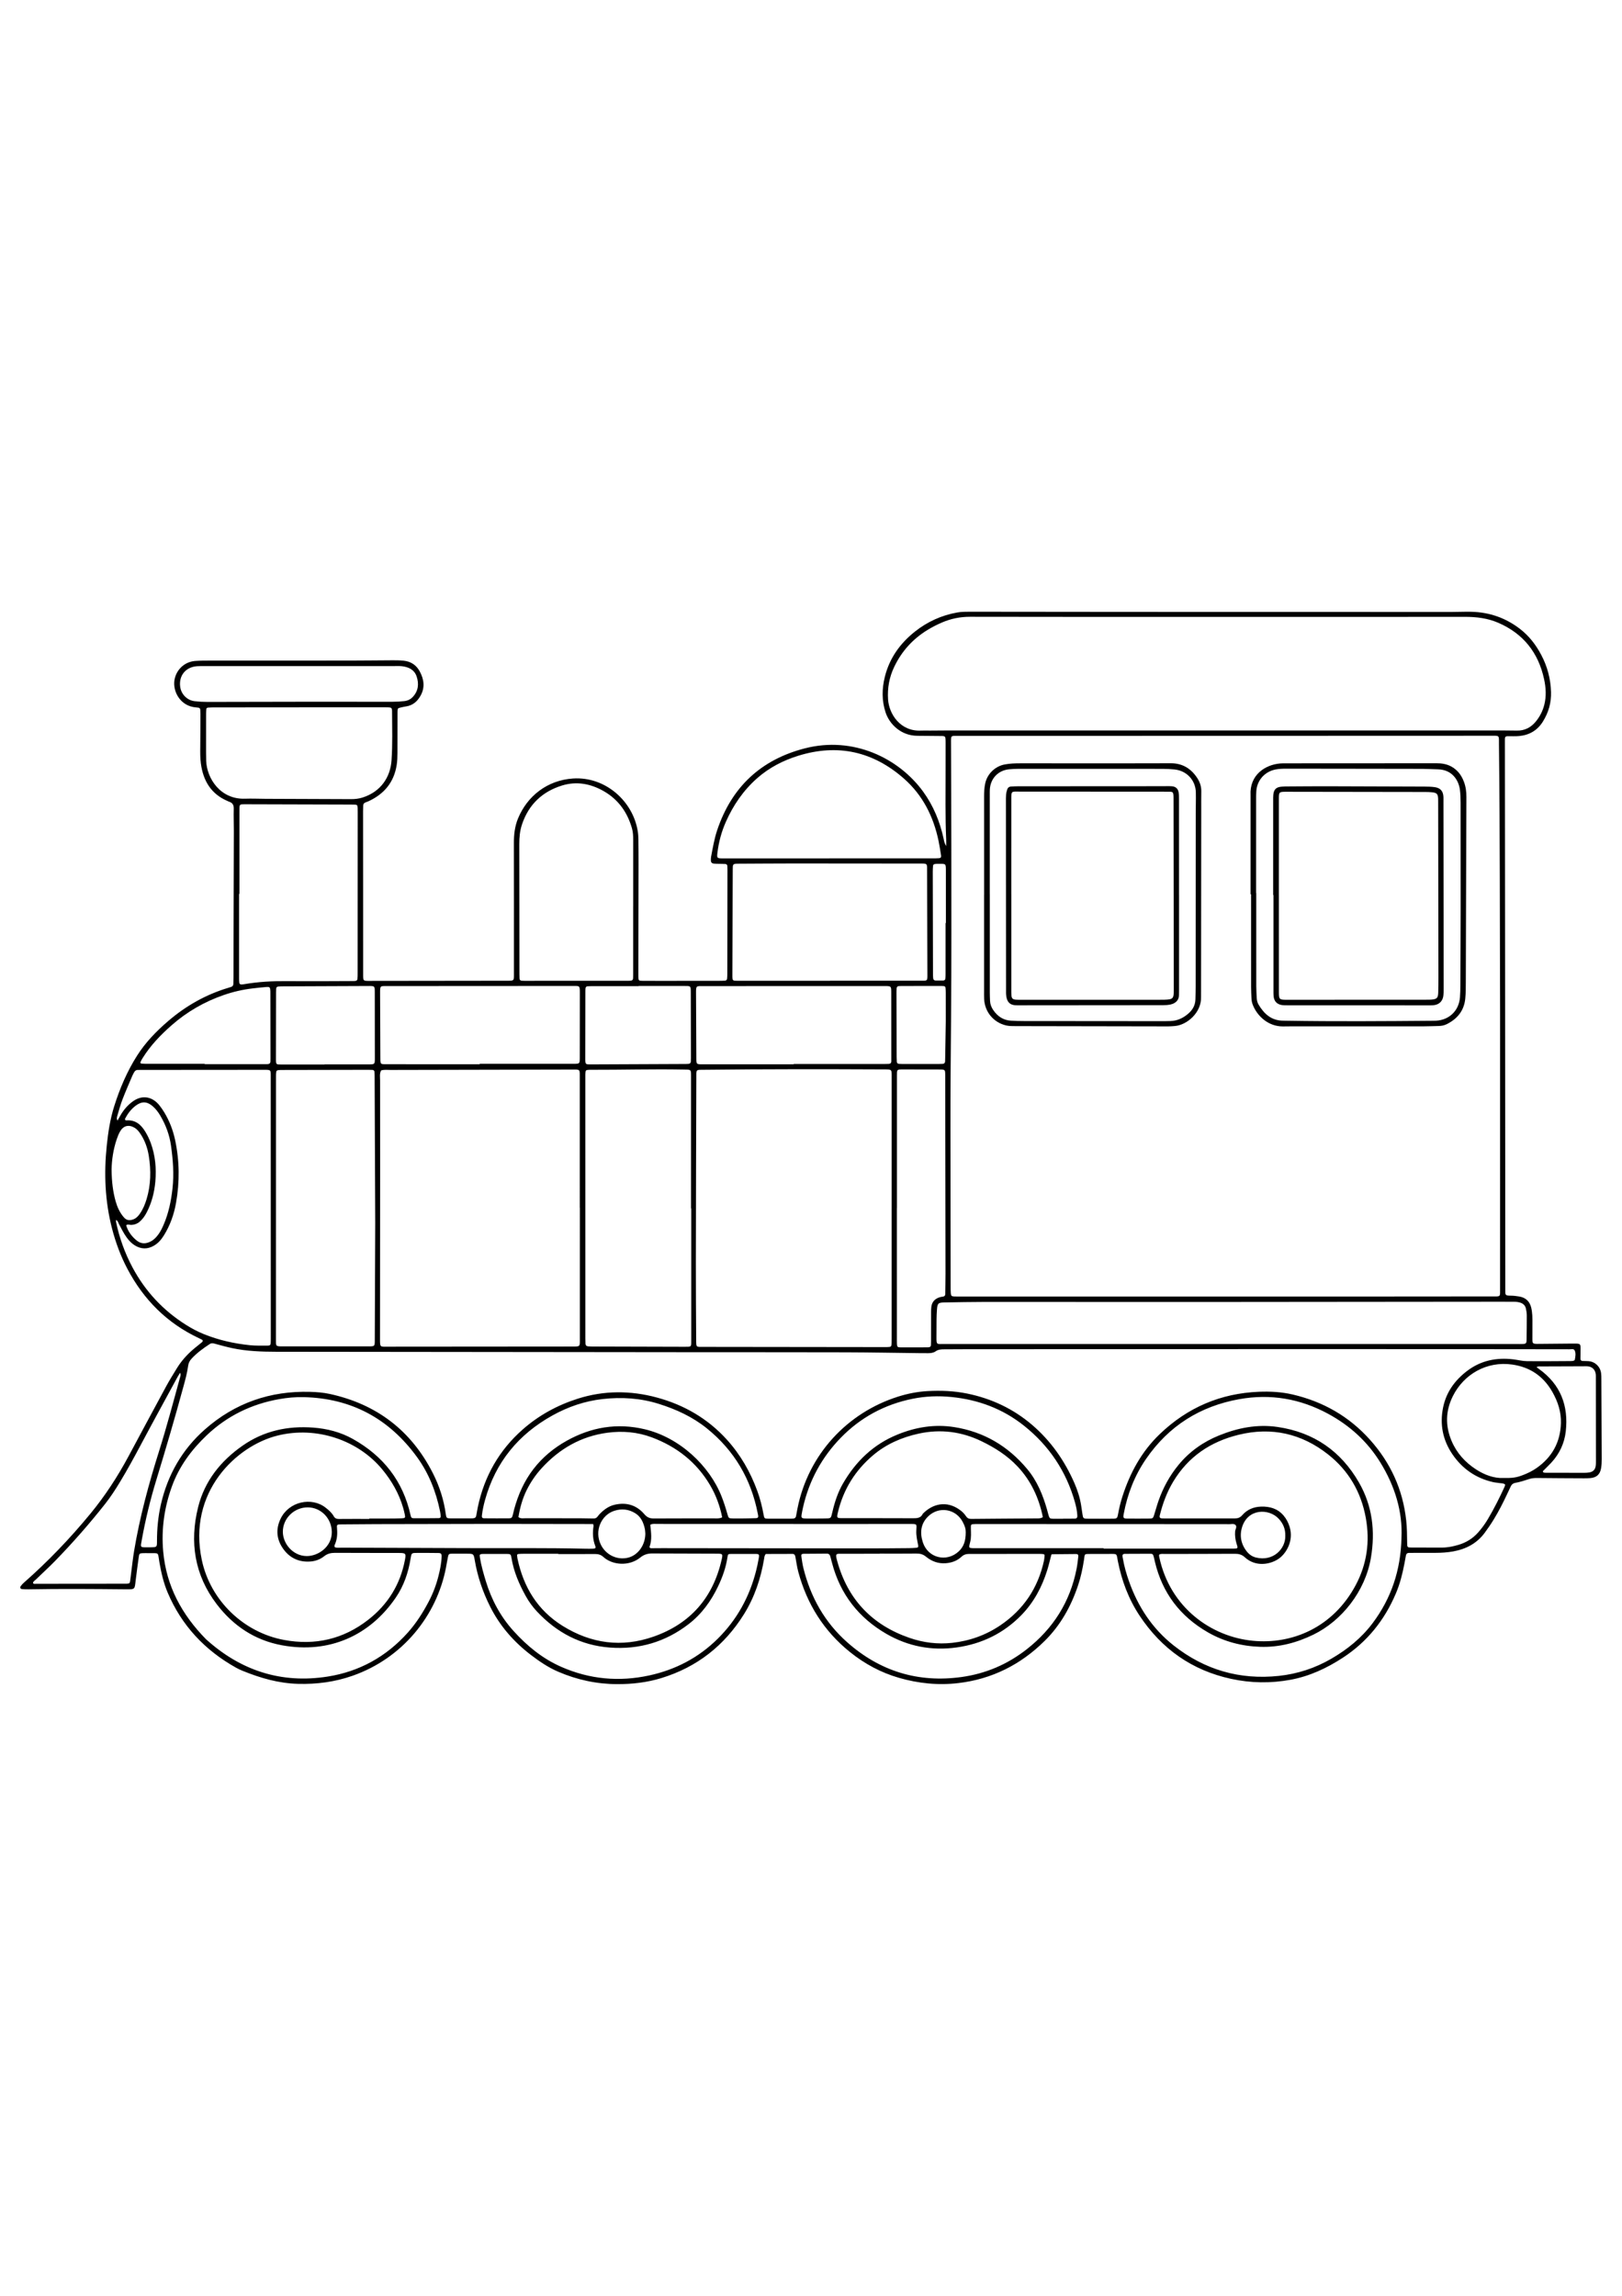 <?xml version="1.0" encoding="utf-8"?>
<!-- Generator: Adobe Illustrator 27.5.0, SVG Export Plug-In . SVG Version: 6.00 Build 0)  -->
<svg xmlns="http://www.w3.org/2000/svg" xmlns:xlink="http://www.w3.org/1999/xlink" viewBox="0 0 4000 3000" width="595" height="842" preserveAspectRatio="xMidYMid meet" data-scaled="true">
<rect style="fill:#FFFFFF;" width="4000" height="3000"/>
<g>
	<path d="M2333.421,755.794c0-7.638,0.165-11.874-0.025-16.095c-2.585-57.411-1.308-114.854-1.469-172.284
		c-0.061-21.805,0.034-43.609,0.029-65.414c-0.001-3.72,0.016-7.454-0.277-11.158c-0.373-4.726-2.02-6.165-7.219-6.441
		c-3.714-0.196-7.444-0.091-11.166-0.123c-17.017-0.146-34.034-0.376-51.051-0.422c-39.76-0.109-68.609-28.246-78.281-57.536
		c-9.626-29.146-9.226-58.542-1.828-88.072c11.591-46.264,38.075-82.929,74.924-111.903c30.466-23.956,65.215-39.712,103.723-46.54
		c10.045-1.782,20.105-1.823,30.196-1.815c130.296,0.106,260.591,0.329,390.886,0.381c265.909,0.107,531.818,0.139,797.727,0.161
		c15.952,0.001,31.912-0.764,47.854-0.46c45.002,0.858,85.475,14.854,121.22,42.444c22.337,17.241,39.027,39.075,52.094,63.738
		c15.158,28.611,23.243,59.157,24.234,91.678c0.805,26.403-6.122,50.302-19.939,72.649c-13.648,22.073-33.58,33.518-58.887,35.918
		c-9.485,0.9-19.116,0.214-28.678,0.343c-4.055,0.055-5.958,1.787-6.241,5.546c-0.159,2.115-0.049,4.251-0.048,6.378
		c0.168,194.645,0.361,389.29,0.5,583.935c0.183,255.273,0.326,510.546,0.485,765.819c0.001,1.064-0.001,2.127-0.005,3.191
		c-0.044,13.05-0.851,14.434,13.796,14.536c6.878,0.048,13.808,0.923,20.612,2.042c15.807,2.597,25.78,11.958,29.536,27.462
		c1.491,6.157,2.22,12.563,2.637,18.899c0.488,7.418,0.311,14.884,0.326,22.328c0.022,10.636-0.04,21.273-0.07,31.909
		c-0.044,15.947-0.813,16.564,17.006,16.167c1.595-0.035,3.19-0.018,4.786-0.032c24.994-0.22,49.989-0.445,74.983-0.66
		c3.722-0.032,7.45-0.15,11.167-0.006c9.636,0.373,10.72,1.405,10.828,11.402c0.093,8.505-0.287,17.015-0.304,25.522
		c-0.007,3.982,1.727,5.734,5.708,5.943c4.777,0.25,9.589,0.031,14.345,0.456c16.199,1.447,28.608,13.21,30.876,29.397
		c0.661,4.717,0.656,9.549,0.682,14.329c0.353,65.944,0.709,131.888,0.905,197.833c0.022,7.416-0.337,14.933-1.543,22.234
		c-2.574,15.573-11.158,23.221-26.751,24.556c-5.29,0.453-10.627,0.505-15.941,0.481c-38.289-0.173-76.58-0.293-114.866-0.74
		c-7.032-0.083-13.845,0.525-20.418,2.715c-11.103,3.698-22.227,7.289-33.766,9.314c-5.216,0.915-8.69,3.658-10.881,8.303
		c-3.174,6.73-6.347,13.461-9.506,20.199c-9.934,21.193-20.582,42.027-32.793,61.993c-6.646,10.867-13.928,21.376-21.417,31.689
		c-19.497,26.853-46.554,41.148-78.755,46.868c-14.202,2.523-28.485,3.417-42.86,3.451c-18.082,0.043-36.164,0.058-54.245,0.089
		c-3.723,0.007-7.445,0.083-11.167,0.039c-4.31-0.051-7.083,1.848-7.904,6.157c-1.292,6.789-2.447,13.604-3.742,20.393
		c-4.79,25.115-11.056,49.851-21.069,73.427c-27.958,65.829-70.77,119.452-131.061,158.648
		c-39.573,25.728-81.556,45.396-128.382,54.101c-49.311,9.167-98.262,8.39-147.231-2.257
		c-96.311-20.939-170.816-73.764-225.025-155.228c-27.365-41.123-44.533-86.847-53.986-135.398
		c-3.576-18.369-0.332-17.398-20.931-17.318c-15.422,0.059-30.845,0.072-46.268,0.08c-16.871,0.009-13.917-0.345-16.256,14.649
		c-3.287,21.071-7.647,41.835-14.356,62.049c-17.333,52.223-43.518,99.261-82.977,138.143
		c-59.154,58.288-129.808,93.74-212.421,103.531c-49.613,5.88-98.635,0.897-146.77-13.023
		c-44.602-12.898-84.582-34.557-120.537-63.458c-64.278-51.666-106.055-118.197-127.432-197.614
		c-3.304-12.275-4.965-24.996-7.295-37.527c-0.755-4.061-2.413-6.888-7.079-6.872c-22.285,0.081-44.57,0.125-65.969,0.18
		c-3.308,4.192-3.362,8.004-3.974,11.651c-8.169,48.733-23.594,95.02-49.792,137.001c-48.322,77.435-115.879,130.45-203.586,157.304
		c-35.444,10.851-71.726,15.033-108.564,14.96c-50.608-0.101-99.142-10.524-145.654-30.511
		c-24.633-10.586-46.626-25.441-67.766-41.625c-41.985-32.14-76.107-71.101-99.997-118.446
		c-18.285-36.239-31.325-74.354-38.162-114.491c-2.816-16.529-2.982-16.5-19.782-16.534c-12.231-0.025-24.465-0.186-36.694-0.023
		c-7.104,0.094-8.243,1.025-9.669,7.847c-1.848,8.84-3.203,17.782-4.924,26.649c-23.114,119.093-107.476,223.281-230.004,266.353
		c-43.76,15.382-88.497,21.3-134.748,20.062c-48.16-1.289-93.202-14.371-137.248-32.329c-5.403-2.203-10.721-4.719-15.812-7.566
		c-76.8-42.946-134.039-103.789-168.534-185.184c-9.999-23.594-15.692-48.457-20.169-73.656
		c-4.87-27.412,0.869-23.023-26.577-23.477c-5.316-0.088-10.643-0.165-15.95,0.08c-5.977,0.277-7.47,1.531-8.283,7.399
		c-2.701,19.481-5.379,38.969-7.757,58.49c-2.909,23.89-0.665,23.338-25.638,23.106c-79.77-0.739-159.539-1.386-239.309,0.065
		c-5.301,0.097-10.625-0.172-15.91-0.606c-3.557-0.291-5.094-4.078-2.834-7.115c2.193-2.947,4.638-5.802,7.392-8.221
		c59.673-52.411,114.439-109.62,164.836-170.904c35.872-43.622,66.662-90.835,93.411-140.627
		c30.942-57.597,61.769-115.257,92.95-172.725c8.36-15.407,17.657-30.316,26.832-45.265c11.225-18.29,25.538-33.964,41.912-47.766
		c6.503-5.481,13.224-10.701,19.792-16.106c2.596-2.136,2.493-4.73-0.199-6.212c-2.324-1.279-4.741-2.392-7.144-3.518
		c-78.472-36.782-136.488-94.805-176.642-171.041c-16.635-31.583-28.948-64.785-37.928-99.543
		c-17.414-67.394-20.121-135.5-12.991-204.201c3.4-32.755,8.386-65.431,18.333-97.004c13.788-43.761,31.665-85.783,56.282-124.625
		c20.965-33.078,47.994-60.913,77.639-86.236c43.395-37.068,92.114-64.607,146.896-81.108c2.544-0.767,5.08-1.561,7.6-2.402
		c3.356-1.121,5.314-3.422,5.438-7.015c0.184-5.313,0.355-10.63,0.368-15.945c0.128-50.523,0.197-101.045,0.33-151.568
		c0.185-70.2,0.452-140.399,0.588-210.599c0.035-18.08-0.776-36.175-0.25-54.235c0.28-9.607-3.481-14.953-12.268-17.536
		c-1.007-0.296-1.906-0.943-2.884-1.356c-40.976-17.311-60.274-50.164-65.95-92.54c-1.837-13.714-1.663-27.572-1.502-41.416
		c0.315-27.119,0.3-54.241,0.384-81.363c0.01-3.185-0.118-6.376-0.344-9.553c-0.207-2.924-1.632-4.984-4.751-5.381
		c-4.215-0.537-8.484-0.766-12.654-1.536c-35.295-6.516-53.167-43.565-44.975-72.533c6.382-22.564,25.52-39.128,49.513-41.016
		c12.173-0.957,24.443-0.929,36.669-0.936c115.405-0.067,230.81,0.013,346.214-0.085c35.098-0.029,70.197-0.558,105.295-0.673
		c9.024-0.029,18.111,0.1,27.062,1.112c17.589,1.99,30.728,11.043,39.084,26.755c10.361,19.482,12.972,39.363,1.793,59.366
		c-7.86,14.064-19.082,24.069-35.794,26.487c-4.2,0.607-8.343,1.635-12.497,2.54c-7.781,1.695-8.502,2.18-8.549,10.646
		c-0.187,34.035-0.146,68.072-0.174,102.108c-0.007,9.576-0.355,19.091-1.797,28.614c-6.543,43.22-31.111,72.286-70.129,90.161
		c-2.409,1.103-5.007,1.79-7.428,2.871c-3.147,1.404-5.017,3.864-5.131,7.397c-0.155,4.782-0.304,9.567-0.302,14.351
		c0.028,62.222,0.094,124.445,0.128,186.668c0.039,71.263,0.091,142.527,0.053,213.79c-0.01,18.373-0.434,17.619,17.204,17.595
		c111.682-0.15,223.364-0.244,335.046-0.398c21.136-0.029,19.647,1.261,19.649-20.131c0.007-106.363,0.095-212.727-0.156-319.09
		c-0.049-20.999,2.226-41.481,10.243-60.913c22.778-55.214,72.042-94.203,135.5-98.472c79.407-5.342,148.234,55.577,159.876,130.774
		c1.053,6.802,1.363,13.765,1.459,20.66c0.279,20.206,0.388,40.416,0.362,60.625c-0.112,88.281-0.296,176.564-0.453,264.845
		c-0.007,3.723-0.08,7.447,0.007,11.168c0.239,10.262,0.532,10.678,10.976,10.776c15.954,0.148,31.909,0.074,47.863,0.067
		c46.269-0.022,92.537-0.046,138.805-0.103c5.316-0.007,10.639-0.083,15.942-0.405c2.9-0.176,4.992-1.891,5.232-4.971
		c0.33-4.232,0.558-8.485,0.564-12.729c0.134-85.089,0.233-170.178,0.323-255.267c0.004-3.186-0.091-6.377-0.26-9.558
		c-0.167-3.133-2.159-4.913-5.051-5.1c-5.3-0.343-10.627-0.242-15.942-0.392c-4.247-0.12-8.522-0.084-12.73-0.579
		c-4.371-0.515-6.77-3.171-6.899-7.364c-0.097-3.171-0.053-6.424,0.536-9.524c4.162-21.919,7.816-43.935,14.927-65.211
		c35.514-106.263,107.565-173.934,215.769-201.924c120.406-31.146,232.503,24.469,292.204,106.532
		c25.295,34.77,41.411,74.105,50.541,116.179C2328.219,742.778,2328.615,748.056,2333.421,755.794z M3699.386,1175.212
		c-0.756-222.811-0.232-445.624-2.798-668.427c-0.295-25.655,3.208-23.034-22.928-23.032c-208.987,0.01-417.974,0.153-626.962,0.203
		c-227.599,0.054-455.199,0.038-682.798,0.102c-19.851,0.006-18.669-2.127-18.61,19.163c0.236,85.083,0.754,170.166,0.77,255.249
		c0.028,141.451,0.523,282.908-0.679,424.35c-0.764,89.866-1.657,179.724-1.48,269.594c0.255,129.752,0.294,259.505,0.444,389.258
		c0.006,5.316-0.004,10.645,0.362,15.943c0.483,6.983,1.902,8.433,8.691,8.612c9.034,0.24,18.079,0.154,27.119,0.154
		c315.342,0.004,630.684,0.018,946.026-0.01c117.521-0.01,235.043-0.028,352.565-0.271c22.451-0.046,20.258,2.419,20.261-20.854
		C3699.399,1621.902,3699.386,1398.557,3699.386,1175.212z M3711.854,2330.009c-4.023-3.731-9.085-2.939-13.687-3.721
		c-5.228-0.888-10.582-1.146-15.741-2.304c-43.053-9.668-76.935-33.484-101.267-69.673c-23.213-34.525-30.775-73.056-22.391-114.233
		c7.697-37.804,28.72-66.886,58.899-90.009c33.99-26.041,72.571-33.834,114.347-28.841c11.06,1.321,22.051,4.281,33.1,4.425
		c35.624,0.465,71.259-0.024,106.89-0.18c2.647-0.011,5.346-0.041,7.919-0.564c1.373-0.279,3.42-1.451,3.637-2.528
		c1.577-7.807,3.173-16.28-0.412-23.327c-2.55-5.011-9.735-2.148-14.867-2.611c-2.638-0.238-5.315-0.063-7.974-0.065
		c-198.365-0.174-396.73-0.489-595.095-0.487c-294.623,0.004-589.246,0.227-883.869,0.372c-17.549,0.009-35.099,0.144-52.648,0.237
		c-7.459,0.039-14.708,0.18-21.307,4.928c-5.271,3.793-11.848,4.545-18.312,4.6c-6.912,0.059-13.825-0.007-20.738-0.087
		c-60.618-0.703-121.233-1.848-181.853-2.045c-114.338-0.371-228.677-0.156-343.016-0.262
		c-354.185-0.327-708.369-0.633-1062.554-1.125c-36.167-0.05-72.355-1.328-107.924-8.839c-14.53-3.069-28.869-7.088-43.205-11.002
		c-4.285-1.17-8.13-2.034-12.155,0.589c-16.524,10.766-32.442,22.28-45.78,36.969c-4.384,4.828-7.013,10.464-7.896,17.075
		c-2.397,17.957-7.328,35.362-12.072,52.794c-20.793,76.406-43.121,152.361-66.256,228.09
		c-14.916,48.826-27.019,98.406-36.023,148.666c-3.216,17.951-4.8,18.016,14.368,17.826c2.659-0.026,5.319,0.011,7.977-0.051
		c15.002-0.349,15.218-0.357,15.204-15.114c-0.028-30.421,2.776-60.517,9.552-90.207c16.718-73.248,52.394-135.802,108.712-185.403
		c73.871-65.06,160.859-95.322,259.32-92.543c16.519,0.466,32.97,1.747,49.079,5.279c115.135,25.246,200.119,89.948,253.655,195.184
		c16.253,31.948,27.104,65.776,31.965,101.427c1.217,8.926,2.428,9.975,11.145,10.052c17.548,0.157,35.099,0.001,52.649-0.034
		c1.063-0.002,2.131-0.013,3.188-0.12c5.537-0.557,7.195-2.016,8.315-7.771c1.321-6.78,2.286-13.633,3.723-20.386
		c16.121-75.756,52.524-139.878,110.815-191.078c39.686-34.859,85.334-59.735,135.497-75.693
		c64.536-20.531,129.977-20.491,195.043-2.934c67.151,18.119,125.481,51.868,172.548,103.731
		c33.664,37.095,58.108,79.743,75.274,126.72c6.958,19.042,11.921,38.54,15.47,58.472c1.656,9.298,2.315,9.759,11.309,9.83
		c19.144,0.151,38.29,0.025,57.435-0.004c1.593-0.002,3.203-0.01,4.777-0.223c3.502-0.471,5.816-2.382,6.495-5.95
		c1.193-6.264,2.263-12.553,3.507-18.807c26.603-133.743,123.102-236.282,247.708-275.8c23.891-7.577,48.441-12.406,73.468-13.774
		c32.461-1.774,64.793-0.503,96.826,5.981c60.114,12.167,114.043,37.473,160.599,77.279c46.006,39.336,79.989,87.885,104.26,143.247
		c7.707,17.581,13.567,35.773,16.643,54.781c1.188,7.339,2.274,14.696,3.318,22.057c1.428,10.079,2.255,11.196,11.657,11.269
		c21.271,0.167,42.546,0.162,63.816-0.021c9.263-0.08,10.529-1.115,12.291-10.976c2.622-14.683,6.11-29.13,10.647-43.314
		c18.748-58.613,47.264-111.204,92.279-154.332c68.66-65.781,150.245-100.632,245.049-104.345
		c27.641-1.083,55.28,0.417,82.418,6.723c75.184,17.469,139.257,53.935,190.925,111.635
		c50.852,56.788,81.029,122.821,89.279,198.769c2.015,18.554,2.149,37.143,2.362,55.756c0.123,10.716,0.443,11.121,10.61,11.189
		c24.993,0.167,49.988,0.121,74.982,0.116c13.951-0.003,27.488-2.764,40.78-6.686c19.313-5.699,35.823-15.938,49.177-31.141
		c8.801-10.021,16.632-20.752,23.422-32.207c15.467-26.09,29.076-53.15,41.64-80.74
		C3711.413,2333.13,3711.512,2331.5,3711.854,2330.009z M3003.871,470.666c224.357,0,448.713-0.009,673.069,0.014
		c21.265,0.001,42.533-0.008,63.793,0.369c19.604,0.347,34.896-7.816,46.986-22.686c9.858-12.125,16.797-25.776,20.646-40.952
		c5.355-21.109,4.048-42.218-0.492-63.207c-14.131-65.332-51.247-112.172-112.841-138.909
		c-26.277-11.407-54.001-14.762-82.523-14.728c-199.899,0.239-399.799,0.188-599.698,0.18
		c-206.811-0.008-413.622,0.085-620.433-0.324c-24.475-0.048-47.432,4.594-69.638,14.212c-12.199,5.284-24.041,11.292-35.391,18.243
		c-36.342,22.256-63.724,52.532-82.128,91.029c-12.217,25.555-17.069,52.393-15.156,80.536c2.371,34.881,29.527,79.245,81.732,76.58
		c6.893-0.352,13.82,0.001,20.731-0.037c14.886-0.083,29.771-0.302,44.657-0.303
		C2559.414,470.661,2781.642,470.667,3003.871,470.666z M1429.967,1647.586c-0.064,0-0.128,0-0.192,0
		c0-106.331,0.025-212.662-0.02-318.993c-0.01-23.764,2.209-21.87-21.039-21.83c-148.33,0.26-296.661,0.559-444.992,0.944
		c-7.92,0.021-15.94-1.094-23.772,1.132c-4.385,7.932-2.573,16.604-2.585,24.925c-0.111,73.367,0.115,146.735,0.091,220.104
		c-0.045,138.762-0.178,277.524-0.3,416.286c-0.019,22.048-0.383,19.888,19.915,19.875c150.99-0.094,301.98-0.237,452.97-0.347
		c21.487-0.016,19.916,0.81,19.918-19.914C1429.972,1862.375,1429.967,1754.981,1429.967,1647.586z M2198.924,1648.617
		c0.008,0,0.017,0,0.026,0c0-107.419,0.007-214.838-0.006-322.258c-0.002-20.725,1.314-19.903-19.984-20.001
		c-146.773-0.68-293.546-0.826-440.313,0.886c-23.754,0.276-21.391-2.205-21.461,21.462c-0.447,150.493-0.914,300.986-1.113,451.479
		c-0.086,64.344,0.378,128.69,0.756,193.035c0.112,18.881-0.366,17.262,17.519,17.284c146.772,0.173,293.544,0.347,440.316,0.519
		c4.254,0.005,8.51,0.074,12.762-0.027c10.453-0.249,11.048-0.8,11.399-10.547c0.134-3.719,0.096-7.444,0.096-11.167
		C2198.925,1862.393,2198.924,1755.505,2198.924,1648.617z M286.09,1677.555c0,1.76-0.269,3.349,0.039,4.816
		c8.249,39.239,21.626,76.619,40.526,112.018c31.497,58.992,75.596,106.26,132.144,141.86c13.935,8.772,28.445,16.542,43.779,22.751
		c36.73,14.871,75.006,23.393,114.265,27.401c14.228,1.453,28.672,0.934,43.019,0.989c6.112,0.024,7.467-1.531,7.735-7.586
		c0.259-5.838,0.207-11.692,0.207-17.538c-0.047-212.637-0.109-425.274-0.148-637.91c-0.003-17.17,0.629-16.965-16.208-16.947
		c-100.47,0.106-200.941,0.159-301.412,0.234c-3.189,0.002-6.383,0.168-9.567,0.047c-4.887-0.186-7.963,2.305-10.066,6.397
		c-1.457,2.835-3.063,5.609-4.298,8.538c-8.054,19.084-16.448,38.041-23.874,57.368c-4.943,12.864-8.592,26.235-12.543,39.462
		c-1.149,3.844-2.754,7.94,0.081,13.154c2.657-4.672,4.964-8.698,7.243-12.74c7.404-13.132,16.989-24.333,29.018-33.498
		c26.223-19.98,51.292-10.764,66.347,7.679c4.687,5.741,8.931,11.92,12.768,18.267c12.756,21.101,21.538,43.869,26.669,67.939
		c10.994,51.578,11.474,103.453,2.298,155.275c-5.032,28.423-14.567,55.444-29.962,80.161c-6.28,10.083-13.773,18.924-24.089,25.008
		c-16.174,9.54-32.3,9.198-48.176-0.803c-7.759-4.889-13.849-11.503-19.245-18.854c-7.589-10.338-13.131-21.831-19.149-33.071
		C291.563,1684.373,290.943,1679.741,286.09,1677.555z M1704.713,1649.097c-0.185,0-0.37,0-0.556,0
		c0-107.389,0.011-214.778-0.009-322.167c-0.004-21.738,1.217-19.833-19.672-20.226c-75.492-1.42-150.974,0.817-226.463,0.599
		c-1.595-0.005-3.191-0.02-4.784,0.05c-8.888,0.392-9.378,0.921-9.673,10.531c-0.065,2.124-0.027,4.252-0.027,6.379
		c0.014,215.31,0.027,430.62,0.055,645.929c0.001,4.251,0.094,8.504,0.274,12.75c0.161,3.773,2.549,5.858,6.011,6.194
		c4.748,0.462,9.549,0.505,14.327,0.52c73.896,0.225,147.792,0.439,221.689,0.601c20.441,0.045,18.821,1.573,18.823-18.995
		C1704.718,1863.875,1704.713,1756.486,1704.713,1649.097z M2859.147,2502.283c-1.304,2.223-0.766,4.281-0.323,6.362
		c26.76,125.555,129.012,196.614,230.914,206.442c96.316,9.29,197.535-32.314,253.528-137.146
		c27.775-52.002,35.418-107.432,24.985-165.494c-11.499-63.99-42.491-117.031-93.165-156.91
		c-65.188-51.3-139.223-68.319-220.653-48.325c-69.208,16.994-124.196,53.846-161.29,115.704
		c-15.461,25.782-25.74,53.578-32.936,82.616c-1.425,5.75,0.153,7.692,6.371,7.896c6.906,0.227,13.825,0.099,20.738,0.09
		c52.648-0.068,105.296-0.245,157.944-0.106c7.455,0.019,12.999-2.014,18.018-7.781c12.165-13.979,28.008-20.724,46.458-21.327
		c21.749-0.711,41.06,4.854,55.716,22.08c6.993,8.221,11.752,17.589,14.909,27.918c10.616,34.719-8.827,66.406-27.76,79.052
		c-20.897,13.957-56.578,20.064-82.792-4.168c-7.309-6.755-15.039-8.619-24.508-8.565c-57.434,0.332-114.87,0.267-172.305,0.409
		C2868.271,2501.042,2863.403,2500.195,2859.147,2502.283z M910.679,2414.677c0.001-0.317,0.001-0.633,0.001-0.95
		c15.951,0,31.903,0.056,47.855-0.019c10.634-0.051,21.274-0.078,31.897-0.509c8.752-0.355,9.541-1.47,7.827-9.445
		c-1.226-5.71-2.594-11.405-4.233-17.009c-10.309-35.249-28.287-66.335-51.606-94.486c-59.495-71.824-161.889-106.917-257.74-83.17
		c-101.83,25.228-222.648,139.249-186.962,307.067c21.16,99.508,102.889,178.491,203.093,196.953
		c76.315,14.061,145.851-1.942,207.266-49.804c48.448-37.758,78.96-86.935,90.512-147.501c3.04-15.937,1.968-17.184-14.599-17.227
		c-52.643-0.137-105.288-0.028-157.931-0.294c-9.97-0.051-18.661,1.97-26.655,8.358c-9.758,7.796-21.41,12.072-33.779,13.01
		c-28.973,2.197-52.285-9.16-68.397-32.925c-15.401-22.716-17.427-47.183-5.22-72.595c20.351-42.37,76.426-54.615,111.223-27.056
		c7.547,5.978,14.881,12.246,19.628,20.702c3.017,5.374,6.911,7.064,12.848,7.006
		C860.694,2414.536,885.688,2414.677,910.679,2414.677z M925.352,1685.457c-0.593-145.292-1.036-254.255-1.492-363.219
		c-0.013-3.185-0.039-6.377-0.282-9.549c-0.229-2.999-1.999-4.813-5.041-5.017c-3.176-0.213-6.366-0.293-9.55-0.288
		c-70.695,0.123-141.389,0.266-212.084,0.407c-2.126,0.004-4.255-0.027-6.377,0.074c-8.776,0.416-9.458,1.154-9.835,10.621
		c-0.085,2.123-0.058,4.252-0.059,6.377c-0.042,215.805-0.088,431.61-0.108,647.415c-0.001,16.2-1.393,17.007,16.321,16.997
		c70.163-0.042,140.325,0,210.488-0.016c17.361-0.005,16.87,0.17,16.928-16.426C924.644,1864.933,925.076,1757.031,925.352,1685.457
		z M3035.944,1983.486c234.964,0,469.928,0.001,704.892-0.002c4.784-0.001,9.574,0.106,14.35-0.093
		c7.734-0.323,9.338-1.789,9.465-9.458c0.332-20.196,0.618-40.397,0.543-60.595c-0.021-5.796-0.886-11.689-2.167-17.356
		c-1.628-7.209-6.323-12.052-13.483-14.434c-5.118-1.703-10.362-2.286-15.704-2.307c-12.226-0.047-24.452-0.113-36.678-0.102
		c-238.152,0.219-476.302,0.54-714.454,0.643c-185.523,0.081-371.047-0.17-556.571-0.116c-32.422,0.009-64.845,0.709-97.265,1.271
		c-15.208,0.264-17.085,2.159-18.252,17.641c-0.599,7.946-0.902,15.925-1.01,23.893c-0.195,14.351-0.108,28.705-0.201,43.057
		c-0.13,20.305,0.306,17.936,18.456,17.937C2563.893,1983.485,2799.918,1983.479,3035.944,1983.486z M748.983,2114.389
		c-20.52-0.503-40.625,1.396-60.557,4.938c-68.255,12.128-128.15,41.25-178.568,89.059c-37.522,35.58-67.83,76.534-85.619,125.336
		c-18.957,52.01-26.749,105.834-21.753,161.423c7.693,85.594,46.29,155.787,105.492,216.074
		c85.654,77.525,185.742,110.1,300.072,92.11c78.084-12.287,144.401-48.987,197.442-108.211
		c20.667-23.077,37.229-49.111,51.659-76.478c10.707-20.306,18.763-41.677,24.313-63.935c3.859-15.475,7.153-31.105,7.602-47.134
		c0.196-6.972-1.396-8.79-8.183-8.892c-17.545-0.264-35.095-0.272-52.642-0.197c-13.542,0.058-13.476,0.193-15.673,13.888
		c-5.544,34.562-16.73,67.252-36.47,96.178c-63.357,92.844-163.207,139.339-281.111,117.569
		c-67.058-12.382-120.143-48.236-160.735-101.508c-54.5-71.523-67.131-152.781-45.693-238.898
		c16.098-64.666,55.713-114.042,109.789-151.764c52.308-36.488,111.232-49.135,174.151-44.42c34.26,2.567,67.29,11.012,97.4,27.826
		c74.942,41.851,124.009,103.671,142.63,188.36c1.271,5.78,2.591,7.302,8.399,7.328c20.204,0.089,40.412-0.051,60.616-0.269
		c4.307-0.047,5.678-1.831,5.24-5.996c-0.39-3.698-0.87-7.404-1.616-11.045c-9.934-48.499-27.687-93.685-57.023-133.924
		C959.082,2167.072,866.391,2117.197,748.983,2114.389z M2046.935,1087.884c0-0.066,0-0.132,0-0.198
		c73.365,0,146.729,0.042,220.093-0.025c21.506-0.02,20.077,2.266,20.016-19.366c-0.232-82.934-0.485-165.867-0.79-248.801
		c-0.082-22.144,2.154-20.618-20.67-20.659c-102.602-0.181-205.205-0.28-307.808-0.25c-45.188,0.013-90.375,0.434-135.562,0.602
		c-15.504,0.058-15.155,0.645-15.204,14.913c-0.292,86.12-0.59,172.241-0.938,258.361c-0.067,16.482,0.139,15.423,15.987,15.423
		C1897.018,1087.882,1971.977,1087.884,2046.935,1087.884z M3456.135,2461.547c3.112-64.95-16.132-127.623-51.789-185.612
		c-31.916-51.906-75.492-91.452-129.058-120.459c-68.96-37.343-142.212-49.869-219.063-36.085
		c-96.517,17.311-173.992,65.89-229.909,147.22c-28.431,41.353-46.143,87.181-55.29,136.398c-1.689,9.088-0.447,10.742,8.296,10.823
		c18.609,0.172,37.222,0.135,55.831-0.051c7.557-0.076,8.567-1.099,10.999-8.86c3.653-11.657,6.829-23.478,10.866-34.998
		c11.353-32.391,27.643-62.152,49.473-88.672c26.91-32.692,60.545-56.469,99.642-72.335c46.528-18.882,94.535-28.333,144.955-20.894
		c89.11,13.147,155.893,59.547,200.395,137.125c33.038,57.594,40.288,119.994,29.339,185.152
		c-13.999,83.305-72.373,155.796-141.804,189.611c-41.404,20.165-84.625,31.55-130.685,30.099
		c-45.84-1.444-89.266-12.635-129.333-35.589c-68.699-39.358-112.687-97.252-130.996-174.438c-0.981-4.134-1.751-8.327-2.918-12.407
		c-1.726-6.038-2.674-7.021-8.757-7.044c-20.737-0.077-41.474,0.038-62.21,0.245c-4.974,0.049-6.513,2.178-5.859,7.047
		c0.213,1.576,0.634,3.123,0.9,4.693c3.215,18.922,8.492,37.311,14.844,55.371c22.193,63.101,57.608,117.254,110.461,158.874
		c76.21,60.011,162.754,85.21,259.433,74.889c46.12-4.924,89.197-19.064,129.288-42.329c39.492-22.917,74.5-51.144,101.998-87.898
		C3430.875,2610.353,3454.285,2541.502,3456.135,2461.547z M1561.435,904.634c0.025,0,0.051,0,0.077,0
		c0-54.724-0.016-109.448,0.014-164.172c0.005-9.592-0.364-19.126-3.017-28.427c-11.268-39.503-33.492-70.887-69.381-91.536
		c-32.233-18.545-67.156-25.095-102.862-14.145c-48.656,14.919-82.471,46.861-98.925,95.858
		c-5.305,15.799-6.753,32.077-6.719,48.676c0.22,106.792,0.246,213.584,0.348,320.377c0.004,3.715,0.065,7.434,0.242,11.144
		c0.145,3.031,1.918,4.893,4.869,5.251c2.621,0.318,5.293,0.287,7.943,0.286c84.478-0.022,168.955-0.077,253.432-0.077
		c14.276,0,13.985-0.539,13.984-14.28C1561.431,1017.27,1561.435,960.953,1561.435,904.634z M590.464,873.651
		c-0.307,0-0.615,0-0.923,0c0,69.653-0.005,139.307,0.019,208.96c0.002,3.183,0.121,6.382,0.458,9.545
		c0.312,2.934,1.937,4.868,5.145,4.779c2.119-0.06,4.26-0.167,6.343-0.532c35.733-6.26,71.726-8.056,107.979-7.721
		c53.166,0.492,106.342,0.083,159.513-0.137c12.455-0.052,12.637-0.572,12.936-12.337c0.081-3.188,0.061-6.38,0.062-9.57
		c0.057-131.334,0.111-262.669,0.158-394.002c0.001-3.722,0.063-7.45-0.127-11.164c-0.333-6.531-1.288-7.544-7.34-7.903
		c-3.182-0.188-6.378-0.139-9.568-0.148c-85.605-0.254-171.212-0.522-256.817-0.731c-19.085-0.046-17.811-1.445-17.823,18.38
		C590.439,738.598,590.464,806.125,590.464,873.651z M2044.846,786.105c0-0.013,0-0.026,0-0.039
		c84.999,0,169.997,0.007,254.994-0.016c5.306-0.001,10.625-0.055,15.915-0.412c3.881-0.262,5.673-2.413,5.038-6.48
		c-1.884-12.06-3.729-24.145-6.218-36.09c-12.474-59.876-38.761-112.515-84.988-153.35
		c-76.162-67.276-163.593-86.844-260.909-56.674c-37.231,11.543-71.839,29.282-101.381,55.346
		c-33.999,29.996-59.081,66.576-77.357,107.918c-10.812,24.459-17.647,50.044-20.769,76.582
		c-1.431,12.159-0.513,12.984,11.122,13.243c2.124,0.047,4.249-0.026,6.375-0.027
		C1872.727,786.105,1958.787,786.105,2044.846,786.105z M737.574,413.56c0,0.076,0,0.151-0.001,0.227
		c-69.609,0-139.22-0.013-208.83,0.024c-5.302,0.003-10.61,0.245-15.902,0.582c-2.327,0.148-3.929,1.669-4.126,4.053
		c-0.306,3.695-0.493,7.412-0.499,11.12c-0.054,31.883-0.073,63.765-0.057,95.648c0.003,6.907,0.066,13.818,0.314,20.72
		c1.507,41.782,34.203,95.125,95.623,93.019c16.979-0.583,34.002,0.218,51.007,0.284c70.14,0.27,140.281,0.469,210.422,0.785
		c9.648,0.043,19.096-0.975,28.293-3.866c45.335-14.251,68.882-50.268,71.729-91.782c2.729-39.792,1.475-79.676,1.326-119.523
		c-0.037-10.074-1.182-10.873-10.906-11.228c-2.654-0.097-5.313-0.059-7.97-0.059C877.857,413.56,807.715,413.56,737.574,413.56z
		 M1182.937,1293.6c0-0.335,0-0.669,0-1.003c77.091,0,154.182,0.019,231.272-0.017c15.484-0.007,15.533-0.105,15.553-15.965
		c0.064-53.167,0.037-106.332,0.158-159.499c0.04-17.612-0.619-16.464-16.842-16.456c-152.587,0.077-305.174,0.152-457.762,0.251
		c-18.07,0.012-18.056-1.725-17.978,18.506c0.206,52.634,0.417,105.269,0.631,157.902c0.01,2.658-0.049,5.323,0.112,7.973
		c0.411,6.778,1.829,8.182,8.807,8.213c20.2,0.089,40.4,0.089,60.6,0.091C1065.972,1293.606,1124.454,1293.6,1182.937,1293.6z
		 M1957.336,1293.755c0-0.248,0-0.494,0-0.742c74.457,0,148.916,0.004,223.374-0.009c3.72-0.001,7.447-0.031,11.16-0.245
		c3.597-0.207,5.994-1.957,6.127-5.846c0.091-2.655,0.006-5.316,0.004-7.975c-0.033-53.716-0.06-107.432-0.101-161.148
		c-0.012-16.838-0.029-16.927-16.407-16.925c-148.915,0.012-297.83,0.05-446.745,0.104c-18.165,0.006-18.386-1.604-18.281,18.293
		c0.277,52.119,0.483,104.239,0.74,156.358c0.094,19.018-0.889,18.182,18.353,18.163
		C1809.485,1293.712,1883.411,1293.755,1957.336,1293.755z M2169.337,2500.187c0,0.107,0,0.214,0,0.321
		c-32.956,0-65.911-0.063-98.866,0.045c-8.083,0.026-9.308,1.711-7.92,9.525c0.464,2.608,1.183,5.177,1.882,7.737
		c25.919,94.937,85.822,158.144,178.561,190.173c34.062,11.764,69.386,16.156,105.292,12.192
		c42.939-4.741,82.724-18.916,118.616-43.193c57.278-38.742,93.04-92.13,107.695-159.661c0.892-4.106,1.089-8.373,1.464-12.579
		c0.169-1.899-1.45-3.043-2.856-3.264c-3.129-0.491-6.344-0.579-9.523-0.577c-57.937,0.041-115.875,0.2-173.812,0.092
		c-7.306-0.013-13.196,1.727-18.661,6.849c-10.868,10.187-24.168,14.927-39.003,16.035c-18.563,1.387-34.74-4.743-48.687-16.161
		c-7.17-5.87-14.374-7.779-23.29-7.673C2229.934,2500.41,2199.634,2500.187,2169.337,2500.187z M1376.722,2501.293
		c0-0.237,0-0.474,0-0.712c-28.698,0-57.397-0.021-86.096,0.025c-4.24,0.007-8.499,0.161-12.708,0.619
		c-1.406,0.153-2.922,1.335-2.741,3.274c0.245,2.629,0.408,5.29,0.953,7.863c14.85,70.161,49.214,127.298,111.146,165.889
		c70.616,44.002,145.948,54.075,224.419,26.619c90.884-31.8,146.86-96.128,168.049-190.275c3.066-13.621,2.499-14.21-11.928-14.269
		c-53.145-0.218-106.292-0.202-159.437-0.497c-11.039-0.062-20.323,2.675-29.22,9.893c-27.94,22.668-69.313,18.846-91.27-1.332
		c-5.957-5.475-12.483-7.235-20.294-7.182C1437.306,2501.416,1407.014,2501.293,1376.722,2501.293z M2571.809,2410.381
		c-9.719-47.74-29.359-90.004-62.742-125.384c-25.144-26.649-55.56-45.924-88.276-61.759
		c-49.502-23.96-101.239-30.648-155.085-18.914c-41.605,9.066-79.942,25.695-112.577,53.322
		c-43.834,37.11-72.997,83.73-86.521,139.821c-3.598,14.923-3.45,15.319,11.667,15.338c57.902,0.073,115.804-0.115,173.705,0.196
		c10.12,0.053,19.029-0.564,23.771-11.115c23.359-23.987,58.113-33.99,91.978-8.994c5.602,4.135,10.558,8.993,14.324,14.825
		c3.17,4.909,6.967,6.957,13.045,6.893c53.117-0.564,106.237-0.761,159.356-1.182
		C2559.658,2413.385,2565.083,2414.182,2571.809,2410.381z M1780.983,2410.801c-5.708-28.472-15.42-54.857-29.788-79.265
		c-33.439-56.802-82.459-95.023-143.759-117.957c-35.616-13.325-72.68-16.391-109.999-11.352
		c-64.823,8.754-118.224,39.625-161.992,87.711c-14.753,16.209-26.979,34.202-36.716,53.865
		c-10.463,21.131-16.454,43.559-20.26,66.429c6.01,4.288,12.051,2.729,17.741,2.746c44.672,0.131,89.344,0.051,134.016,0.113
		c11.164,0.016,22.326,0.275,33.489,0.499c3.987,0.08,7.233-1.13,9.705-4.4c1.921-2.542,3.89-5.087,6.125-7.343
		c10.24-10.339,21.62-18.794,36.206-22.135c29.082-6.663,53.996,0.739,73.319,23.346c6.618,7.743,13.254,10.578,23.092,10.506
		c49.987-0.364,99.978-0.098,149.968-0.194C1767.871,2413.36,1773.813,2414.186,1780.983,2410.801z M2211.923,1648.259
		c-0.042,0-0.084,0-0.126,0c0,106.339-0.001,212.679,0.004,319.018c0,5.316-0.087,10.639,0.12,15.948
		c0.269,6.941,1.55,8.408,8.533,8.444c22.33,0.115,44.661-0.016,66.992-0.068c1.059-0.002,2.124-0.096,3.176-0.232
		c2.924-0.377,4.954-1.831,5.133-4.95c0.213-3.71,0.282-7.431,0.289-11.147c0.046-23.395,0.021-46.79,0.113-70.184
		c0.019-4.774,0.033-9.605,0.74-14.306c1.653-10.978,8.197-18.2,18.473-21.995c2.956-1.092,6.146-1.766,9.284-2.099
		c4.457-0.473,6.499-2.483,6.524-7.089c0.089-16.481,0.582-32.961,0.562-49.441c-0.195-161.635-0.464-323.271-0.717-484.906
		c-0.006-3.721,0.052-7.451-0.168-11.162c-0.309-5.205-1.77-6.814-6.462-7.25c-2.64-0.245-5.31-0.231-7.967-0.238
		c-29.243-0.071-58.485-0.18-87.728-0.158c-17.67,0.013-16.771-0.298-16.771,16.418
		C2211.921,1431.328,2211.923,1539.793,2211.923,1648.259z M1183.033,2503.271c0.107,1.791,0.057,3.91,0.385,5.969
		c3.185,19.993,8.764,39.391,14.643,58.717c13.968,45.918,36.084,87.324,68.388,123.012c33.507,37.018,71.438,68.091,117.63,88.4
		c70.018,30.785,142.49,37.299,216.797,21.225c64.791-14.016,121.78-43.678,169.151-90.59
		c47.247-46.792,78.165-102.953,94.521-167.24c2.616-10.285,4.775-20.711,6.591-31.168c1.668-9.61,0.858-10.543-8.115-10.608
		c-20.202-0.145-40.406-0.106-60.609,0.043c-6.848,0.05-7.288,0.502-8.495,8.487c-3.77,24.945-12.144,48.417-22.914,71.053
		c-17.372,36.515-40.695,68.738-72.878,93.499c-57.132,43.956-122.05,63.118-193.992,57.74
		c-71.888-5.375-131.109-36.727-179.913-88.863c-10.921-11.667-20.274-24.621-28.026-38.645
		c-16.287-29.462-29.436-60.087-34.879-93.617c-1.445-8.905-2.406-9.643-11.41-9.697c-19.671-0.117-39.343,0.015-59.015,0.06
		C1188.237,2501.055,1185.575,2501.115,1183.033,2503.271z M2592.827,2502.594c-3.291,12.442-6.222,25.378-10.144,38.006
		c-12.954,41.706-33.049,79.572-63.667,111.018c-43.806,44.991-97.425,71.086-159.485,79.883
		c-61.703,8.746-120.203-2.584-173.671-33.504c-67.762-39.185-113.289-96.918-133.583-173.384
		c-1.499-5.646-3.142-11.257-4.519-16.933c-1.138-4.691-3.581-7.488-8.731-7.447c-19.141,0.151-38.283,0.164-57.423,0.398
		c-4.284,0.052-6.024,1.87-5.426,5.923c1.471,9.977,2.749,20.045,5.19,29.805c17.875,71.478,52.427,133.276,107.923,182.429
		c80.76,71.532,174.99,100.394,281.763,85.687c59.514-8.197,113.33-31.06,160.944-68.403
		c65.451-51.333,107.099-117.109,123.037-198.881c1.927-9.889,3.027-19.954,4.158-29.977c0.469-4.151-1.262-6.026-5.453-6.017
		c-19.642,0.045-39.285,0.316-58.927,0.54C2594.324,2501.745,2593.84,2502.145,2592.827,2502.594z M2621.703,2414.292
		c0-0.092,0-0.183,0-0.274c9.567,0,19.139,0.167,28.7-0.071c4.821-0.119,6.664-2.341,6.445-7.091
		c-0.516-11.21-2.807-22.162-5.812-32.906c-21.451-76.707-63.884-139.85-125.903-189.243
		c-51.993-41.409-112.022-63.883-178.265-70.586c-32.605-3.299-64.759-2.101-96.724,4.398c-68.63,13.953-128,45.986-176.635,95.973
		c-46.867,48.171-78.218,105.651-93.149,171.593c-1.291,5.698-2.387,11.447-3.377,17.206c-1.472,8.559-0.203,9.956,9.013,10.39
		c1.592,0.075,3.189,0.043,4.784,0.04c13.822-0.028,27.649,0.149,41.465-0.144c17.876-0.378,16.565,0.905,20.714-16.845
		c5.709-24.43,13.52-48.106,26.196-69.886c31.674-54.426,74.689-95.928,133.884-120.088c45.405-18.531,91.919-26.091,140.375-18.441
		c72.909,11.511,132.525,46.792,179.687,103.249c24.678,29.542,38.931,64.34,49.249,100.972c1.297,4.602,2.313,9.288,3.757,13.841
		c2.113,6.665,3.403,7.725,10.08,7.868C2604.688,2414.429,2613.197,2414.292,2621.703,2414.292z M1832.842,2413.521
		c0-0.037,0-0.074,0-0.112c2.126,0,4.255,0.036,6.38-0.007c8.504-0.167,17.014-0.21,25.507-0.603c4.153-0.192,5.536-2.217,5-6.256
		c-0.209-1.577-0.619-3.127-0.92-4.693c-16.435-85.271-57.81-155.702-125.512-210.339c-35.249-28.447-75.596-47.024-118.553-60.493
		c-45.406-14.238-91.857-17.209-138.788-11.899c-43.767,4.953-84.771,18.919-123.406,40.347
		c-84.124,46.656-140.458,115.259-166.365,208.275c-3.567,12.807-6.312,25.806-7.894,39.015c-0.481,4.019,1.28,6.328,5.215,6.363
		c20.727,0.179,41.457,0.239,62.184,0.055c5.566-0.05,7.099-1.729,8.668-7.481c1.398-5.125,2.415-10.352,3.817-15.475
		c9.773-35.716,24.611-69.021,47.309-98.523c22.392-29.103,50.313-52.037,82.12-69.772c60.341-33.648,124.251-44.483,192.329-28.348
		c85.987,20.379,159.954,89.939,189.685,166.007c5.622,14.383,10.286,29.029,14.438,43.877c2.643,9.456,3.238,9.855,13.267,10.032
		C1815.826,2413.64,1824.335,2413.521,1832.842,2413.521z M3707.133,2313.746c23.406,0.375,32.554-1.068,48.58-7.189
		c11.951-4.565,23.426-10.19,33.873-17.534c38.207-26.858,58.404-63.652,59.781-110.463c0.804-27.332-7.29-52.387-20.505-75.95
		c-21.952-39.139-54.782-62.167-99.606-68.568c-63.563-9.075-119.592,24.615-146.109,77.324
		c-18.26,36.296-19.309,73.387-3.49,110.852c12.596,29.831,33.341,52.744,60.273,70.285
		C3661.349,2306.454,3684.546,2314.662,3707.133,2313.746z M739.799,311.936c0,0.011,0,0.022,0,0.033
		c-78.162,0-156.324-0.006-234.486,0.011c-6.38,0.001-12.776-0.113-19.134,0.3c-28.157,1.831-45.611,23.173-41.808,50.907
		c2.522,18.395,17.163,33.277,35.727,35.394c10.539,1.202,21.208,1.767,31.819,1.762c77.629-0.033,155.258-0.368,232.887-0.438
		c74.44-0.067,148.879,0.126,223.319,0.049c9.546-0.01,19.123-0.615,28.624-1.566c8.13-0.814,15.47-4.226,21.12-10.223
		c13.878-14.73,15.69-32.338,9.606-50.543c-5.512-16.491-19.386-23.214-35.662-25.238c-6.295-0.783-12.742-0.432-19.12-0.434
		C895.059,311.929,817.429,311.936,739.799,311.936z M1574.927,1100.691c0,0.137,0,0.274,0,0.41
		c-37.722,0-75.444-0.009-113.166,0.013c-4.244,0.003-8.495,0.054-12.727,0.329c-2.991,0.195-4.864,2.089-5.145,5.046
		c-0.301,3.164-0.272,6.365-0.277,9.549c-0.083,53.661-0.143,107.322-0.222,160.983c-0.027,18.211-0.584,17.032,17.693,16.956
		c75.972-0.321,151.944-0.651,227.916-0.994c3.184-0.014,6.394,0.012,9.541-0.381c2.861-0.358,4.801-2.178,5.03-5.203
		c0.24-3.172,0.328-6.363,0.322-9.546c-0.099-53.66-0.218-107.321-0.35-160.982c-0.008-3.185-0.007-6.385-0.292-9.553
		c-0.423-4.727-2.095-6.218-7.191-6.514c-3.179-0.185-6.373-0.11-9.561-0.111
		C1649.308,1100.689,1612.118,1100.691,1574.927,1100.691z M800.366,1294.28c0-0.113,0-0.227,0-0.34
		c35.57,0,71.14-0.045,106.71,0.019c17.803,0.033,17.348,0.434,17.326-17.57c-0.068-53.089-0.104-106.179-0.166-159.269
		c-0.004-3.184,0.036-6.38-0.221-9.548c-0.381-4.682-2.182-6.363-7.125-6.69c-3.174-0.211-6.368-0.141-9.552-0.129
		c-70.078,0.268-140.156,0.539-210.233,0.84c-3.707,0.016-7.424,0.172-11.112,0.512c-2.995,0.275-4.762,2.161-4.964,5.175
		c-0.213,3.174-0.257,6.364-0.263,9.547c-0.097,54.151-0.181,108.303-0.251,162.455c-0.004,3.183-0.051,6.384,0.251,9.546
		c0.273,2.863,1.828,4.975,4.951,5.221c2.637,0.207,5.293,0.221,7.941,0.222C729.227,1294.284,764.796,1294.28,800.366,1294.28z
		 M81.429,2572.876c1.882,2.804,4.745,1.725,7.163,1.724c71.778-0.021,143.556-0.11,215.334-0.191
		c3.19-0.004,6.386,0.084,9.569-0.075c5.444-0.272,6.608-1.145,7.394-6.253c0.969-6.301,1.559-12.66,2.389-18.983
		c2.422-18.441,4.364-36.962,7.415-55.299c13.897-83.519,36.014-165.054,61.396-245.672c19-60.344,35.21-121.435,51.899-182.409
		c0.833-3.047,2.53-6.431,0.149-11.316c-2.959,4.881-5.274,8.367-7.263,12.03c-30.182,55.572-60.66,110.987-90.334,166.828
		c-16.218,30.519-32.764,60.824-50.66,90.379c-11.292,18.647-23.156,36.969-36.678,54.086
		c-38.586,48.847-79.602,95.598-123.011,140.205c-15.565,15.994-32.142,31-48.148,46.57
		C85.522,2566.95,81.719,2568.56,81.429,2572.876z M504.776,1292.568c0,0.276,0,0.552,0.001,0.829
		c49.983,0,99.968,0.001,149.952-0.005c2.124,0,4.268,0.104,6.37-0.135c3.645-0.413,5.699-2.485,5.77-6.28
		c0.05-2.657,0.151-5.316,0.147-7.973c-0.077-53.707-0.166-107.412-0.254-161.119c-0.003-1.595,0.013-3.193-0.063-4.785
		c-0.443-9.224-1.467-10.521-10.166-9.874c-11.126,0.828-22.219,2.147-33.305,3.434c-24.362,2.829-48.142,8.299-71.314,16.305
		c-47.795,16.513-90.827,41.283-128.832,74.696c-27.271,23.976-52.239,49.994-71.495,81.036c-1.95,3.142-3.789,6.398-5.211,9.797
		c-0.474,1.133-0.028,3.309,2.144,3.493c3.159,0.268,6.329,0.552,9.494,0.555C406.934,1292.579,455.855,1292.568,504.776,1292.568z
		 M2721.679,2486.823c0,0.35,0,0.699,0,1.048c105.82,0,211.64,0.002,317.46-0.011c3.182,0,6.381,0.012,9.54-0.302
		c2.564-0.255,3.443-2.263,2.971-4.526c-0.538-2.581-1.571-5.055-2.304-7.6c-2.821-9.778-4.224-19.659-3.411-29.92
		c0.436-5.508,5.666-11.903,0.495-16.326c-4.387-3.752-11.301-1.085-17.072-1.584c-2.114-0.182-4.252-0.099-6.379-0.1
		c-204.196-0.079-408.392-0.154-612.588-0.228c-1.595-0.001-3.191-0.01-4.785,0.028c-11.582,0.277-11.56,0.28-11.325,11.344
		c0.225,10.623,1.04,21.298-1.435,31.777c-3.799,16.077-6.209,16.447,12.974,16.433
		C2511.105,2486.786,2616.392,2486.823,2721.679,2486.823z M1604.057,2428.65c-0.138,1.169-0.304,1.707-0.249,2.222
		c1.857,17.413,4.458,34.822-1.814,51.998c-0.815,2.234,1.223,4.032,3.598,4.046c9.028,0.052,18.058-0.178,27.088-0.168
		c168.974,0.177,337.948,0.412,506.922,0.536c34.006,0.025,68.013-0.315,102.019-0.573c5.838-0.044,11.686-0.37,17.507-0.841
		c4.724-0.383,5.983-1.799,5.21-5.834c-2.295-11.985-5.232-23.816-4.639-36.234c0.831-17.402,2.852-16.708-17.11-16.708
		c-63.233,0-126.466,0.088-189.698,0.07c-144.001-0.041-288.002-0.135-432.003-0.145
		C1615.664,2427.018,1610.294,2426.019,1604.057,2428.65z M1462.84,2427.25c-6.101,0-11.339,0.007-16.577-0.001
		c-75.973-0.112-151.946-0.353-227.919-0.31c-96.692,0.055-193.385,0.308-290.077,0.543c-28.69,0.07-57.379,0.322-86.068,0.591
		c-11.683,0.109-11.982,0.259-11.005,11.358c1.188,13.493,0.02,26.511-5.649,38.956c-0.888,1.95-1.219,3.997,0.171,6.108
		c5.542,1.947,11.434,0.992,17.223,1.016c103.069,0.417,206.138,0.718,309.207,1.135c97.223,0.393,194.454-0.826,291.668,1.453
		c6.371,0.149,12.753,0.097,19.123-0.088c5.448-0.159,6.875-1.84,4.926-6.89c-6.12-15.858-6.67-32.086-4.181-48.639
		C1463.829,2431.508,1463.378,2430.442,1462.84,2427.25z M3789.156,2040.393c2.841,2.124,4.506,3.417,6.22,4.643
		c53.139,37.998,73.086,90.462,65.92,154.013c-3.293,29.208-15.481,55.011-35.528,76.776c-5.745,6.238-11.964,12.04-17.886,18.119
		c-1.35,1.387-3.994,2.568-2.439,5.104c1.205,1.968,3.643,1.643,5.7,1.773c0.529,0.033,1.062,0.039,1.593,0.039
		c31.318,0.064,62.636,0.162,93.954,0.144c4.235-0.002,8.523-0.258,12.692-0.959c8.996-1.512,14.319-6.697,15.697-15.589
		c0.726-4.686,0.648-9.523,0.645-14.292c-0.036-67.948-0.121-135.896-0.204-203.844c-0.003-2.654,0.092-5.326-0.175-7.958
		c-1.197-11.768-8.976-19.271-20.761-20.005c-3.172-0.198-6.367-0.016-9.552-0.006c-35.034,0.113-70.068,0.212-105.102,0.366
		C3796.865,2038.732,3793.688,2037.788,3789.156,2040.393z M2332.385,1188.13c0-17.361,0.024-43.895-0.025-70.428
		c-0.008-4.229-0.172-8.475-0.613-12.677c-0.23-2.203-1.829-3.779-4.173-4.058c-2.098-0.25-4.227-0.338-6.343-0.335
		c-32.901,0.028-65.803,0.079-98.705,0.141c-2.121,0.004-4.252,0.034-6.36,0.243c-3.084,0.306-4.702,2.344-4.965,5.222
		c-0.338,3.687-0.437,7.407-0.428,11.112c0.137,53.068,0.303,106.135,0.49,159.202c0.013,3.708,0.141,7.423,0.421,11.119
		c0.228,3.023,2.141,4.751,5.09,5.011c3.161,0.278,6.35,0.353,9.527,0.353c29.718,0.005,59.436-0.017,89.153-0.055
		c3.183-0.005,6.374-0.029,9.543-0.275c3.751-0.292,5.603-2.543,5.708-6.264c0.091-3.182,0.19-6.365,0.242-9.548
		C2331.383,1250.363,2331.809,1223.834,2332.385,1188.13z M311.856,1689.972c-0.221,0.619-0.647,1.179-0.524,1.563
		c4.835,15.08,13.933,27.299,26.168,37.023c11.383,9.047,23.654,8.003,35.73,1.128c7.523-4.283,13.187-10.651,18.131-17.632
		c4.928-6.96,8.604-14.608,11.996-22.417c12.391-28.525,18.559-58.545,22.013-89.293c4.005-35.655,1.292-71.007-3.71-106.341
		c-3.701-26.151-12.719-50.307-25.986-72.999c-5.121-8.758-11.09-16.872-18.772-23.571c-14.006-12.215-26.945-12.92-41.816-1.954
		c-11.301,8.333-19.657,19.27-26.215,31.604c-1.535,2.888-0.177,5.229,3.366,4.982c22.083-1.539,35.68,10.677,46.201,28.055
		c5.235,8.648,9.647,17.679,13.155,27.18c11.443,30.977,14.36,62.984,11.475,95.637c-2.358,26.685-8.925,52.265-21.347,76.159
		c-4.439,8.538-9.82,16.354-17.186,22.718c-5.879,5.078-12.591,7.556-20.329,7.917
		C320.071,1689.922,315.854,1687.72,311.856,1689.972z M275.178,1552.655c0.21,31.022,3.621,56.264,9.975,78.807
		c4.066,14.427,10.149,27.813,20.031,39.356c5.582,6.52,12.421,9.739,24.367,4.973c6.659-2.657,11.308-7.775,15.298-13.492
		c7.663-10.982,12.745-23.171,16.61-35.931c10.678-35.253,11.251-71.1,5.429-107.094c-3.151-19.477-9.7-37.983-20.918-54.538
		c-3.898-5.754-8.188-11.064-14.335-14.631c-14.11-8.191-27.09-5.187-35.307,8.902c-3.44,5.899-6.012,12.405-8.257,18.885
		C278.955,1504.208,275.578,1531.477,275.178,1552.655z M758.955,2386.162c-33.505-0.093-61.623,27.213-61.424,60.356
		c0.179,29.733,25.305,59.467,58.694,59.737c28.445,0.23,62.485-22.767,62.025-59.676
		C817.839,2413.438,791.637,2386.253,758.955,2386.162z M1591.449,2451.148c-0.306-2.913-0.321-8.32-1.518-13.45
		c-3.464-14.829-9.491-28.342-23.027-36.844c-16.277-10.225-33.778-12.077-51.997-6.227c-32.145,10.323-49.987,49.581-33.037,83.775
		c12.389,24.993,39.816,38.261,66.56,31.924C1572.689,2504.577,1591.207,2480.123,1591.449,2451.148z M2381.596,2447.689
		c0.071-8.123-1.633-14.786-7.802-26.247c-17.344-32.219-58.984-38.54-85.074-12.862c-18.475,18.183-20.325,40.317-13.022,63.375
		c12.347,38.994,58.635,50.566,88.585,22.788C2376.792,2483.143,2381.6,2468.46,2381.596,2447.689z M3169.662,2456.044
		c0.468-16.619-5.507-30.441-16.485-42.067c-23.996-25.414-74.995-25.234-89.782,19.927c-7.166,21.883-3.043,43.022,11.615,61.374
		c5.759,7.209,13.321,12.35,22.264,14.562C3140.009,2520.409,3170.687,2488.068,3169.662,2456.044z M2331.864,945.456
		c0.271,0,0.542,0,0.813,0c0-41.922,0.109-83.844-0.044-125.766c-0.083-22.574,1.086-19.991-21.175-20.145
		c-2.108-0.015-4.236,0.205-6.324,0.518c-2.308,0.347-3.933,1.839-4.136,4.118c-0.42,4.74-0.723,9.509-0.715,14.266
		c0.142,83.845,0.333,167.689,0.536,251.534c0.009,3.71,0.082,7.433,0.389,11.128c0.294,3.532,2.116,6.029,5.946,6.101
		c6.36,0.12,12.727,0.094,19.087-0.009c3.062-0.051,4.962-1.944,5.218-4.86c0.37-4.216,0.387-8.471,0.39-12.709
		C2331.873,1028.24,2331.864,986.848,2331.864,945.456z"/>
	<path d="M3084.01,874.591c0-79.191,0-158.382,0-237.573c0-2.126,0.1-4.258-0.019-6.377c-2.861-50.956,36.624-75.396,72.715-78.545
		c4.755-0.415,9.56-0.357,14.341-0.359c123.836-0.059,247.673-0.062,371.509-0.193c12.434-0.013,24.352,1.762,35.452,7.544
		c15.898,8.281,25.942,21.591,32.146,38.067c4.551,12.084,6.179,24.633,6.113,37.524c-0.251,48.896-0.346,97.792-0.491,146.689
		c-0.303,103.109-0.559,206.216-0.952,309.324c-0.053,13.808,0.01,27.693-1.366,41.404c-2.965,29.528-19.605,49.754-45.591,62.712
		c-6.17,3.077-13.033,4.441-20.072,4.554c-12.751,0.204-25.5,0.83-38.25,0.837c-108.423,0.054-216.845,0.004-325.269,0.001
		c-6.908,0-13.817,0.181-20.726,0.198c-36.223,0.092-63.502-25.916-74.174-53.57c-1.944-5.039-2.889-10.23-3.121-15.553
		c-0.417-9.555-0.914-19.119-0.924-28.679c-0.074-76.002-0.041-152.004-0.041-228.006
		C3084.865,874.591,3084.438,874.591,3084.01,874.591z M3097.632,871.569c0.134,0,0.268,0,0.402,0
		c0,76.554-0.04,153.108,0.05,229.663c0.011,9.556,0.695,19.112,1.094,28.667c0.248,5.945,1.62,11.768,4.606,16.786
		c13.773,23.146,32.052,39.615,60.97,39.542c2.657-0.007,5.315,0.096,7.973,0.14c120.144,1.955,240.288,1.089,360.433,0.107
		c2.658-0.022,5.319-0.025,7.972-0.164c32.942-1.733,56.585-24.521,59.28-57.541c0.821-10.053,0.921-20.182,0.97-30.278
		c0.307-63.794,0.635-127.589,0.711-191.384c0.102-86.123,0.04-172.247-0.115-258.37c-0.019-10.613-0.373-21.308-1.718-31.818
		c-2.925-22.843-18.614-49.68-54.346-50.363c-12.222-0.234-24.436-1.107-36.656-1.15c-54.225-0.189-108.452-0.181-162.677-0.245
		c-57.948-0.068-115.895-0.129-173.842-0.218c-9.049-0.014-18.064,0.197-26.992,1.938c-26.407,5.153-45.4,26.05-47.511,52.716
		c-0.587,7.406-0.577,14.872-0.581,22.311C3097.617,718.462,3097.632,795.015,3097.632,871.569z"/>
	<path d="M2426.885,875.946c0-80.807,0.031-161.615-0.036-242.422c-0.009-10.667,0.476-21.257,2.636-31.721
		c4.917-23.824,24.325-42.824,48.297-47.307c12.597-2.356,25.32-2.797,38.106-2.788c89.313,0.065,178.626,0.061,267.94,0.037
		c34.556-0.009,69.111-0.157,103.668-0.184c28.491-0.022,49.742,12.999,65.052,36.477c6.531,10.014,10.181,20.871,9.955,33.046
		c-0.295,15.944-0.12,31.896-0.135,47.845c-0.147,148.855-0.291,297.71-0.438,446.565c-0.004,4.253-0.152,8.51-0.028,12.759
		c1.091,37.616-34.249,68.848-65.017,71.201c-5.296,0.405-10.608,0.865-15.913,0.857c-125.462-0.172-250.924-0.395-376.385-0.651
		c-7.963-0.016-15.968,0.12-23.797-1.77c-30.877-7.45-52.315-33.339-53.819-65.174c-0.326-6.897-0.161-13.819-0.162-20.731
		c-0.009-78.681-0.006-157.362-0.006-236.042C2426.83,875.946,2426.857,875.946,2426.885,875.946z M2440.865,874.32
		c0.024,0,0.05,0,0.074,0c0,80.813-0.013,161.626,0.024,242.439c0.003,6.905,0.257,13.813,0.552,20.714
		c0.349,8.192,3.213,15.634,7.742,22.329c10.38,15.339,24.391,25.114,43.281,26.403c10.598,0.723,21.248,0.92,31.875,0.933
		c115.901,0.149,231.803,0.218,347.705,0.288c4.783,0.003,9.568-0.146,14.349-0.298c17.264-0.548,31.818-7.545,44.57-18.803
		c10.463-9.237,16.624-20.612,17.006-34.752c0.287-10.626,0.549-21.256,0.555-31.885c0.088-141.954,0.116-283.908,0.196-425.863
		c0.01-17.544,0.679-35.098,0.26-52.63c-0.718-29.969-22.646-53.295-52.582-56.317c-9.506-0.96-19.1-1.483-28.653-1.492
		c-118.56-0.121-237.121-0.132-355.682-0.082c-7.96,0.003-15.956,0.38-23.875,1.182c-26.692,2.703-45.623,22.624-47.224,49.448
		c-0.253,4.24-0.166,8.504-0.167,12.756C2440.863,710.567,2440.865,792.444,2440.865,874.32z"/>
	<path d="M3139.756,876.436c0-77.637-0.006-155.274,0.013-232.91c0.001-4.782-0.116-9.595,0.35-14.341
		c1.292-13.155,6.952-18.716,20.356-19.927c5.815-0.526,11.686-0.529,17.534-0.564c31.906-0.187,63.811-0.484,95.716-0.421
		c79.764,0.157,159.527,0.45,239.291,0.804c8.49,0.037,17.067,0.218,25.445,1.431c13.771,1.993,20.429,9.85,21.161,23.6
		c0.197,3.712,0.053,7.443,0.057,11.165c0.178,151.552,0.363,303.104,0.507,454.656c0.007,7.971,0.15,15.99-0.616,23.904
		c-1.382,14.274-10.695,23.147-24.889,24.343c-4.229,0.356-8.502,0.257-12.754,0.256c-115.924-0.026-231.848-0.061-347.772-0.124
		c-4.247-0.002-8.557,0.099-12.73-0.543c-12.623-1.938-19.628-9.655-20.642-22.474c-0.335-4.232-0.286-8.501-0.287-12.753
		c-0.015-78.701-0.011-157.402-0.011-236.102C3140.241,876.436,3139.998,876.436,3139.756,876.436z M3153.83,876.518
		c0.011,0,0.022,0,0.032,0c0,79.765-0.054,159.53,0.042,239.296c0.021,17.972,1.083,18.904,19.109,18.901
		c114.863-0.019,229.726-0.092,344.589-0.163c4.253-0.003,8.523,0.051,12.755-0.294c12.802-1.045,15.989-4.052,16.416-16.586
		c0.471-13.814,0.522-27.647,0.505-41.472c-0.177-143.045-0.405-286.091-0.621-429.136c-0.004-2.659,0.057-5.322-0.067-7.976
		c-0.55-11.74-3.178-14.667-15.206-15.974c-5.8-0.63-11.679-0.714-17.521-0.725c-113.799-0.207-227.596-0.405-341.395-0.496
		c-18.554-0.015-18.62,0.224-18.626,18.519C3153.814,719.114,3153.83,797.816,3153.83,876.518z"/>
	<path d="M2907.656,876.284c0,77.596,0.002,155.191-0.005,232.787c-0.001,4.783,0.028,9.569-0.138,14.347
		c-0.378,10.851-6.285,17.863-16.081,21.485c-4.408,1.629-9.255,2.441-13.965,2.79c-6.876,0.51-13.808,0.332-20.716,0.338
		c-113.736,0.109-227.472,0.202-341.208,0.286c-4.251,0.004-8.525,0.144-12.747-0.234c-10.953-0.979-17.41-6.485-20.216-17.172
		c-0.803-3.059-1.147-6.262-1.442-9.423c-0.246-2.637-0.143-5.31-0.146-7.967c-0.097-155.191-0.193-310.382-0.271-465.573
		c-0.004-6.377-0.142-12.778,0.364-19.122c0.333-4.173,1.441-8.346,2.693-12.367c1.371-4.401,4.573-7.192,9.318-7.481
		c6.359-0.387,12.736-0.685,19.105-0.688c94.602-0.051,189.206-0.034,283.808-0.066c27.105-0.01,54.211-0.138,81.316-0.184
		c4.25-0.007,8.523-0.117,12.744,0.263c9.048,0.813,14.822,5.613,16.454,14.544c1.04,5.696,1.027,11.631,1.031,17.46
		c0.06,78.659,0.041,157.318,0.041,235.976C2907.616,876.284,2907.636,876.284,2907.656,876.284z M2493.937,875.169
		c0.007,0,0.015,0,0.022,0c0,77.594-0.005,155.187,0.011,232.781c0.001,5.312-0.133,10.649,0.314,15.931
		c0.645,7.608,3.207,9.998,11.205,10.589c5.29,0.392,10.621,0.29,15.935,0.289c112.67-0.015,225.34-0.045,338.01-0.08
		c4.251-0.001,8.505,0.014,12.753-0.128c20.518-0.685,22.491-2.635,22.466-23.485c-0.187-157.312-0.444-314.625-0.626-471.938
		c-0.021-18.847-0.61-17.409-17.588-17.424c-120.642-0.105-241.283-0.212-361.925-0.214c-21.17,0-20.57-2.486-20.573,20.897
		C2493.929,719.981,2493.937,797.575,2493.937,875.169z"/>
</g>
</svg>
